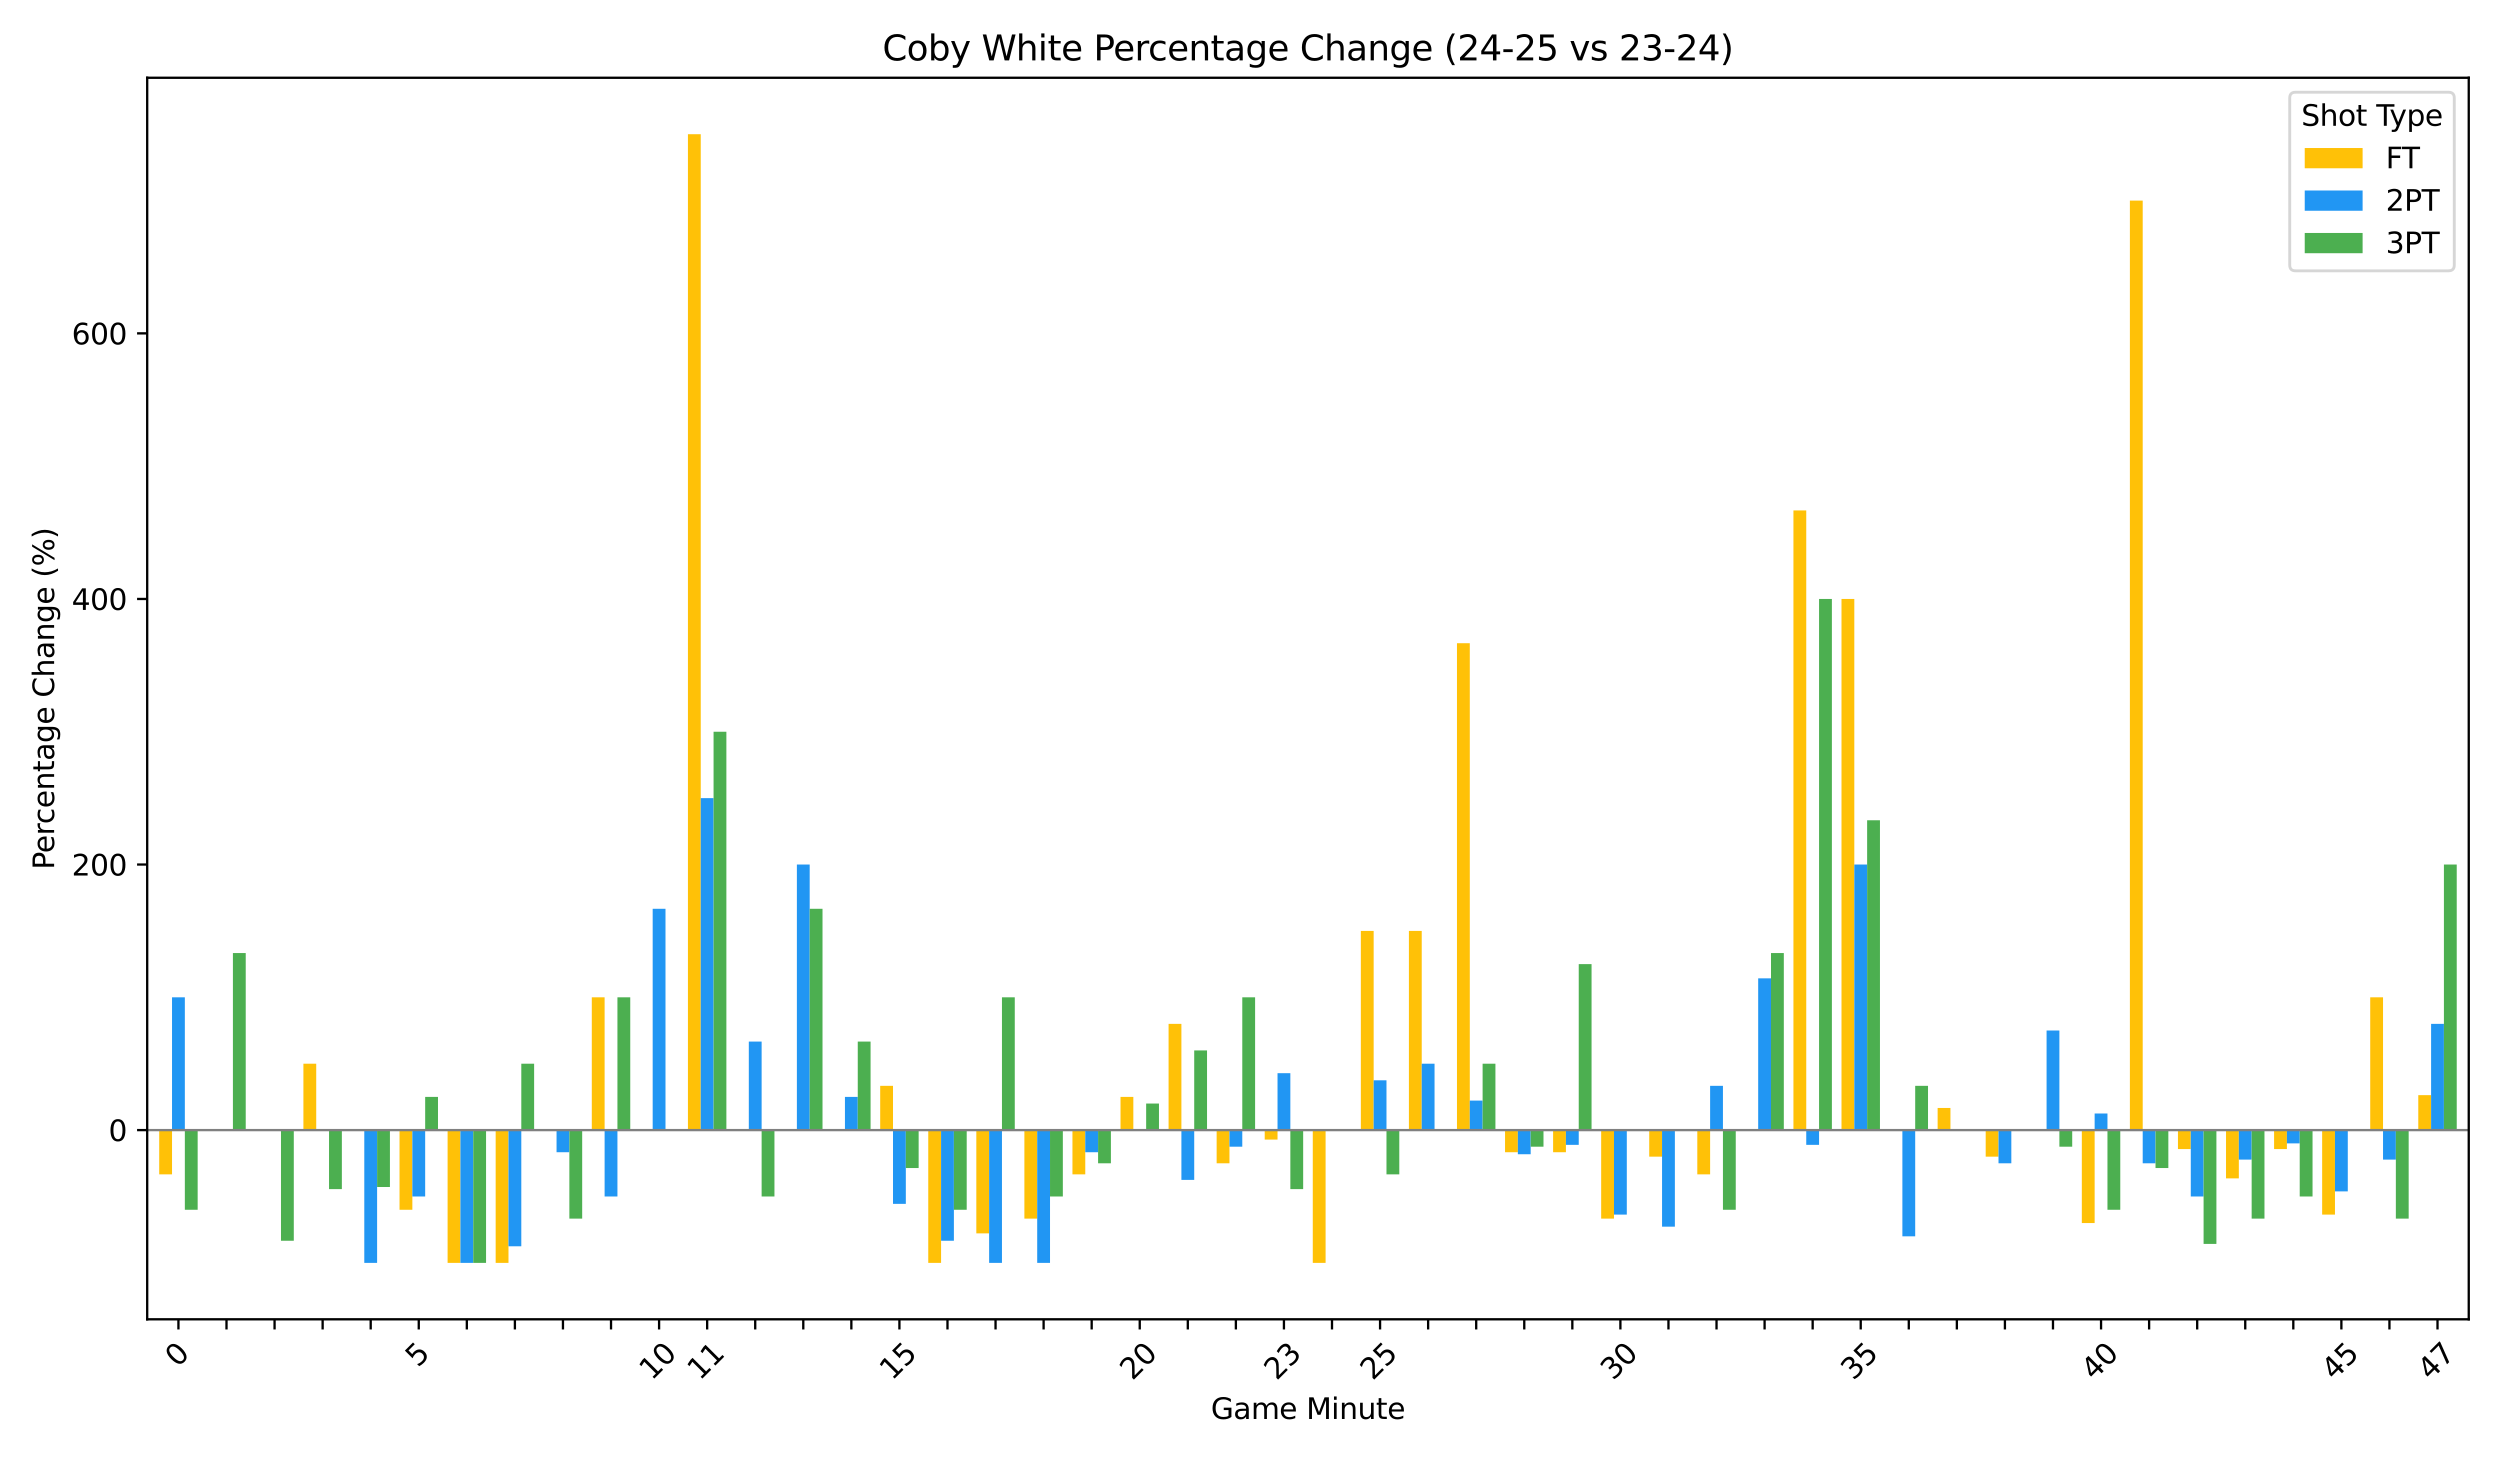 <?xml version="1.0" encoding="utf-8" standalone="no"?>
<!DOCTYPE svg PUBLIC "-//W3C//DTD SVG 1.1//EN"
  "http://www.w3.org/Graphics/SVG/1.1/DTD/svg11.dtd">
<svg xmlns:xlink="http://www.w3.org/1999/xlink" width="864pt" height="504pt" viewBox="0 0 864 504" xmlns="http://www.w3.org/2000/svg" version="1.1">
 <defs>
  <style type="text/css">*{stroke-linejoin: round; stroke-linecap: butt}</style>
 </defs>
 <g id="figure_1">
  <g id="patch_1">
   <path d="M 0 504 
L 864 504 
L 864 0 
L 0 0 
z
" style="fill: #ffffff"/>
  </g>
  <g id="axes_1">
   <g id="patch_2">
    <path d="M 50.87 455.956 
L 853.2 455.956 
L 853.2 26.88 
L 50.87 26.88 
z
" style="fill: #ffffff"/>
   </g>
   <g id="patch_3">
    <path d="M 55.023 390.562 
L 59.453 390.562 
L 59.453 405.858 
L 55.023 405.858 
z
" clip-path="url(#pb788563619)" style="fill: #ffc107"/>
   </g>
   <g id="patch_4">
    <path d="M 71.634 390.562 
L 76.064 390.562 
L 76.064 390.562 
L 71.634 390.562 
z
" clip-path="url(#pb788563619)" style="fill: #ffc107"/>
   </g>
   <g id="patch_5">
    <path d="M 88.246 390.562 
L 92.675 390.562 
L 92.675 390.562 
L 88.246 390.562 
z
" clip-path="url(#pb788563619)" style="fill: #ffc107"/>
   </g>
   <g id="patch_6">
    <path d="M 104.857 390.562 
L 109.287 390.562 
L 109.287 367.616 
L 104.857 367.616 
z
" clip-path="url(#pb788563619)" style="fill: #ffc107"/>
   </g>
   <g id="patch_7">
    <path d="M 121.468 390.562 
L 125.898 390.562 
L 125.898 390.562 
L 121.468 390.562 
z
" clip-path="url(#pb788563619)" style="fill: #ffc107"/>
   </g>
   <g id="patch_8">
    <path d="M 138.08 390.562 
L 142.509 390.562 
L 142.509 418.096 
L 138.08 418.096 
z
" clip-path="url(#pb788563619)" style="fill: #ffc107"/>
   </g>
   <g id="patch_9">
    <path d="M 154.691 390.562 
L 159.121 390.562 
L 159.121 436.452 
L 154.691 436.452 
z
" clip-path="url(#pb788563619)" style="fill: #ffc107"/>
   </g>
   <g id="patch_10">
    <path d="M 171.303 390.562 
L 175.732 390.562 
L 175.732 436.452 
L 171.303 436.452 
z
" clip-path="url(#pb788563619)" style="fill: #ffc107"/>
   </g>
   <g id="patch_11">
    <path d="M 187.914 390.562 
L 192.344 390.562 
L 192.344 390.562 
L 187.914 390.562 
z
" clip-path="url(#pb788563619)" style="fill: #ffc107"/>
   </g>
   <g id="patch_12">
    <path d="M 204.525 390.562 
L 208.955 390.562 
L 208.955 344.671 
L 204.525 344.671 
z
" clip-path="url(#pb788563619)" style="fill: #ffc107"/>
   </g>
   <g id="patch_13">
    <path d="M 221.137 390.562 
L 225.566 390.562 
L 225.566 390.562 
L 221.137 390.562 
z
" clip-path="url(#pb788563619)" style="fill: #ffc107"/>
   </g>
   <g id="patch_14">
    <path d="M 237.748 390.562 
L 242.178 390.562 
L 242.178 46.383 
L 237.748 46.383 
z
" clip-path="url(#pb788563619)" style="fill: #ffc107"/>
   </g>
   <g id="patch_15">
    <path d="M 254.359 390.562 
L 258.789 390.562 
L 258.789 390.562 
L 254.359 390.562 
z
" clip-path="url(#pb788563619)" style="fill: #ffc107"/>
   </g>
   <g id="patch_16">
    <path d="M 270.971 390.562 
L 275.401 390.562 
L 275.401 390.562 
L 270.971 390.562 
z
" clip-path="url(#pb788563619)" style="fill: #ffc107"/>
   </g>
   <g id="patch_17">
    <path d="M 287.582 390.562 
L 292.012 390.562 
L 292.012 390.562 
L 287.582 390.562 
z
" clip-path="url(#pb788563619)" style="fill: #ffc107"/>
   </g>
   <g id="patch_18">
    <path d="M 304.194 390.562 
L 308.623 390.562 
L 308.623 375.265 
L 304.194 375.265 
z
" clip-path="url(#pb788563619)" style="fill: #ffc107"/>
   </g>
   <g id="patch_19">
    <path d="M 320.805 390.562 
L 325.235 390.562 
L 325.235 436.452 
L 320.805 436.452 
z
" clip-path="url(#pb788563619)" style="fill: #ffc107"/>
   </g>
   <g id="patch_20">
    <path d="M 337.416 390.562 
L 341.846 390.562 
L 341.846 426.254 
L 337.416 426.254 
z
" clip-path="url(#pb788563619)" style="fill: #ffc107"/>
   </g>
   <g id="patch_21">
    <path d="M 354.028 390.562 
L 358.458 390.562 
L 358.458 421.155 
L 354.028 421.155 
z
" clip-path="url(#pb788563619)" style="fill: #ffc107"/>
   </g>
   <g id="patch_22">
    <path d="M 370.639 390.562 
L 375.069 390.562 
L 375.069 405.858 
L 370.639 405.858 
z
" clip-path="url(#pb788563619)" style="fill: #ffc107"/>
   </g>
   <g id="patch_23">
    <path d="M 387.251 390.562 
L 391.68 390.562 
L 391.68 379.089 
L 387.251 379.089 
z
" clip-path="url(#pb788563619)" style="fill: #ffc107"/>
   </g>
   <g id="patch_24">
    <path d="M 403.862 390.562 
L 408.292 390.562 
L 408.292 353.849 
L 403.862 353.849 
z
" clip-path="url(#pb788563619)" style="fill: #ffc107"/>
   </g>
   <g id="patch_25">
    <path d="M 420.473 390.562 
L 424.903 390.562 
L 424.903 402.034 
L 420.473 402.034 
z
" clip-path="url(#pb788563619)" style="fill: #ffc107"/>
   </g>
   <g id="patch_26">
    <path d="M 437.085 390.562 
L 441.514 390.562 
L 441.514 393.84 
L 437.085 393.84 
z
" clip-path="url(#pb788563619)" style="fill: #ffc107"/>
   </g>
   <g id="patch_27">
    <path d="M 453.696 390.562 
L 458.126 390.562 
L 458.126 436.452 
L 453.696 436.452 
z
" clip-path="url(#pb788563619)" style="fill: #ffc107"/>
   </g>
   <g id="patch_28">
    <path d="M 470.308 390.562 
L 474.737 390.562 
L 474.737 321.726 
L 470.308 321.726 
z
" clip-path="url(#pb788563619)" style="fill: #ffc107"/>
   </g>
   <g id="patch_29">
    <path d="M 486.919 390.562 
L 491.349 390.562 
L 491.349 321.726 
L 486.919 321.726 
z
" clip-path="url(#pb788563619)" style="fill: #ffc107"/>
   </g>
   <g id="patch_30">
    <path d="M 503.53 390.562 
L 507.96 390.562 
L 507.96 222.297 
L 503.53 222.297 
z
" clip-path="url(#pb788563619)" style="fill: #ffc107"/>
   </g>
   <g id="patch_31">
    <path d="M 520.142 390.562 
L 524.571 390.562 
L 524.571 398.21 
L 520.142 398.21 
z
" clip-path="url(#pb788563619)" style="fill: #ffc107"/>
   </g>
   <g id="patch_32">
    <path d="M 536.753 390.562 
L 541.183 390.562 
L 541.183 398.21 
L 536.753 398.21 
z
" clip-path="url(#pb788563619)" style="fill: #ffc107"/>
   </g>
   <g id="patch_33">
    <path d="M 553.364 390.562 
L 557.794 390.562 
L 557.794 421.155 
L 553.364 421.155 
z
" clip-path="url(#pb788563619)" style="fill: #ffc107"/>
   </g>
   <g id="patch_34">
    <path d="M 569.976 390.562 
L 574.406 390.562 
L 574.406 399.74 
L 569.976 399.74 
z
" clip-path="url(#pb788563619)" style="fill: #ffc107"/>
   </g>
   <g id="patch_35">
    <path d="M 586.587 390.562 
L 591.017 390.562 
L 591.017 405.858 
L 586.587 405.858 
z
" clip-path="url(#pb788563619)" style="fill: #ffc107"/>
   </g>
   <g id="patch_36">
    <path d="M 603.199 390.562 
L 607.628 390.562 
L 607.628 390.562 
L 603.199 390.562 
z
" clip-path="url(#pb788563619)" style="fill: #ffc107"/>
   </g>
   <g id="patch_37">
    <path d="M 619.81 390.562 
L 624.24 390.562 
L 624.24 176.406 
L 619.81 176.406 
z
" clip-path="url(#pb788563619)" style="fill: #ffc107"/>
   </g>
   <g id="patch_38">
    <path d="M 636.421 390.562 
L 640.851 390.562 
L 640.851 207 
L 636.421 207 
z
" clip-path="url(#pb788563619)" style="fill: #ffc107"/>
   </g>
   <g id="patch_39">
    <path d="M 653.033 390.562 
L 657.462 390.562 
L 657.462 390.562 
L 653.033 390.562 
z
" clip-path="url(#pb788563619)" style="fill: #ffc107"/>
   </g>
   <g id="patch_40">
    <path d="M 669.644 390.562 
L 674.074 390.562 
L 674.074 382.913 
L 669.644 382.913 
z
" clip-path="url(#pb788563619)" style="fill: #ffc107"/>
   </g>
   <g id="patch_41">
    <path d="M 686.256 390.562 
L 690.685 390.562 
L 690.685 399.74 
L 686.256 399.74 
z
" clip-path="url(#pb788563619)" style="fill: #ffc107"/>
   </g>
   <g id="patch_42">
    <path d="M 702.867 390.562 
L 707.297 390.562 
L 707.297 390.562 
L 702.867 390.562 
z
" clip-path="url(#pb788563619)" style="fill: #ffc107"/>
   </g>
   <g id="patch_43">
    <path d="M 719.478 390.562 
L 723.908 390.562 
L 723.908 422.685 
L 719.478 422.685 
z
" clip-path="url(#pb788563619)" style="fill: #ffc107"/>
   </g>
   <g id="patch_44">
    <path d="M 736.09 390.562 
L 740.519 390.562 
L 740.519 69.329 
L 736.09 69.329 
z
" clip-path="url(#pb788563619)" style="fill: #ffc107"/>
   </g>
   <g id="patch_45">
    <path d="M 752.701 390.562 
L 757.131 390.562 
L 757.131 397.117 
L 752.701 397.117 
z
" clip-path="url(#pb788563619)" style="fill: #ffc107"/>
   </g>
   <g id="patch_46">
    <path d="M 769.312 390.562 
L 773.742 390.562 
L 773.742 407.249 
L 769.312 407.249 
z
" clip-path="url(#pb788563619)" style="fill: #ffc107"/>
   </g>
   <g id="patch_47">
    <path d="M 785.924 390.562 
L 790.354 390.562 
L 790.354 397.117 
L 785.924 397.117 
z
" clip-path="url(#pb788563619)" style="fill: #ffc107"/>
   </g>
   <g id="patch_48">
    <path d="M 802.535 390.562 
L 806.965 390.562 
L 806.965 419.765 
L 802.535 419.765 
z
" clip-path="url(#pb788563619)" style="fill: #ffc107"/>
   </g>
   <g id="patch_49">
    <path d="M 819.147 390.562 
L 823.576 390.562 
L 823.576 344.671 
L 819.147 344.671 
z
" clip-path="url(#pb788563619)" style="fill: #ffc107"/>
   </g>
   <g id="patch_50">
    <path d="M 835.758 390.562 
L 840.188 390.562 
L 840.188 378.485 
L 835.758 378.485 
z
" clip-path="url(#pb788563619)" style="fill: #ffc107"/>
   </g>
   <g id="patch_51">
    <path d="M 59.453 390.562 
L 63.882 390.562 
L 63.882 344.671 
L 59.453 344.671 
z
" clip-path="url(#pb788563619)" style="fill: #2196f3"/>
   </g>
   <g id="patch_52">
    <path d="M 76.064 390.562 
L 80.494 390.562 
L 80.494 390.562 
L 76.064 390.562 
z
" clip-path="url(#pb788563619)" style="fill: #2196f3"/>
   </g>
   <g id="patch_53">
    <path d="M 92.675 390.562 
L 97.105 390.562 
L 97.105 390.562 
L 92.675 390.562 
z
" clip-path="url(#pb788563619)" style="fill: #2196f3"/>
   </g>
   <g id="patch_54">
    <path d="M 109.287 390.562 
L 113.716 390.562 
L 113.716 390.562 
L 109.287 390.562 
z
" clip-path="url(#pb788563619)" style="fill: #2196f3"/>
   </g>
   <g id="patch_55">
    <path d="M 125.898 390.562 
L 130.328 390.562 
L 130.328 436.452 
L 125.898 436.452 
z
" clip-path="url(#pb788563619)" style="fill: #2196f3"/>
   </g>
   <g id="patch_56">
    <path d="M 142.509 390.562 
L 146.939 390.562 
L 146.939 413.507 
L 142.509 413.507 
z
" clip-path="url(#pb788563619)" style="fill: #2196f3"/>
   </g>
   <g id="patch_57">
    <path d="M 159.121 390.562 
L 163.551 390.562 
L 163.551 436.452 
L 159.121 436.452 
z
" clip-path="url(#pb788563619)" style="fill: #2196f3"/>
   </g>
   <g id="patch_58">
    <path d="M 175.732 390.562 
L 180.162 390.562 
L 180.162 430.716 
L 175.732 430.716 
z
" clip-path="url(#pb788563619)" style="fill: #2196f3"/>
   </g>
   <g id="patch_59">
    <path d="M 192.344 390.562 
L 196.773 390.562 
L 196.773 398.21 
L 192.344 398.21 
z
" clip-path="url(#pb788563619)" style="fill: #2196f3"/>
   </g>
   <g id="patch_60">
    <path d="M 208.955 390.562 
L 213.385 390.562 
L 213.385 413.507 
L 208.955 413.507 
z
" clip-path="url(#pb788563619)" style="fill: #2196f3"/>
   </g>
   <g id="patch_61">
    <path d="M 225.566 390.562 
L 229.996 390.562 
L 229.996 314.078 
L 225.566 314.078 
z
" clip-path="url(#pb788563619)" style="fill: #2196f3"/>
   </g>
   <g id="patch_62">
    <path d="M 242.178 390.562 
L 246.608 390.562 
L 246.608 275.836 
L 242.178 275.836 
z
" clip-path="url(#pb788563619)" style="fill: #2196f3"/>
   </g>
   <g id="patch_63">
    <path d="M 258.789 390.562 
L 263.219 390.562 
L 263.219 359.968 
L 258.789 359.968 
z
" clip-path="url(#pb788563619)" style="fill: #2196f3"/>
   </g>
   <g id="patch_64">
    <path d="M 275.401 390.562 
L 279.83 390.562 
L 279.83 298.781 
L 275.401 298.781 
z
" clip-path="url(#pb788563619)" style="fill: #2196f3"/>
   </g>
   <g id="patch_65">
    <path d="M 292.012 390.562 
L 296.442 390.562 
L 296.442 379.089 
L 292.012 379.089 
z
" clip-path="url(#pb788563619)" style="fill: #2196f3"/>
   </g>
   <g id="patch_66">
    <path d="M 308.623 390.562 
L 313.053 390.562 
L 313.053 416.056 
L 308.623 416.056 
z
" clip-path="url(#pb788563619)" style="fill: #2196f3"/>
   </g>
   <g id="patch_67">
    <path d="M 325.235 390.562 
L 329.664 390.562 
L 329.664 428.804 
L 325.235 428.804 
z
" clip-path="url(#pb788563619)" style="fill: #2196f3"/>
   </g>
   <g id="patch_68">
    <path d="M 341.846 390.562 
L 346.276 390.562 
L 346.276 436.452 
L 341.846 436.452 
z
" clip-path="url(#pb788563619)" style="fill: #2196f3"/>
   </g>
   <g id="patch_69">
    <path d="M 358.458 390.562 
L 362.887 390.562 
L 362.887 436.452 
L 358.458 436.452 
z
" clip-path="url(#pb788563619)" style="fill: #2196f3"/>
   </g>
   <g id="patch_70">
    <path d="M 375.069 390.562 
L 379.499 390.562 
L 379.499 398.21 
L 375.069 398.21 
z
" clip-path="url(#pb788563619)" style="fill: #2196f3"/>
   </g>
   <g id="patch_71">
    <path d="M 391.68 390.562 
L 396.11 390.562 
L 396.11 390.562 
L 391.68 390.562 
z
" clip-path="url(#pb788563619)" style="fill: #2196f3"/>
   </g>
   <g id="patch_72">
    <path d="M 408.292 390.562 
L 412.721 390.562 
L 412.721 407.771 
L 408.292 407.771 
z
" clip-path="url(#pb788563619)" style="fill: #2196f3"/>
   </g>
   <g id="patch_73">
    <path d="M 424.903 390.562 
L 429.333 390.562 
L 429.333 396.298 
L 424.903 396.298 
z
" clip-path="url(#pb788563619)" style="fill: #2196f3"/>
   </g>
   <g id="patch_74">
    <path d="M 441.514 390.562 
L 445.944 390.562 
L 445.944 370.894 
L 441.514 370.894 
z
" clip-path="url(#pb788563619)" style="fill: #2196f3"/>
   </g>
   <g id="patch_75">
    <path d="M 458.126 390.562 
L 462.556 390.562 
L 462.556 390.562 
L 458.126 390.562 
z
" clip-path="url(#pb788563619)" style="fill: #2196f3"/>
   </g>
   <g id="patch_76">
    <path d="M 474.737 390.562 
L 479.167 390.562 
L 479.167 373.353 
L 474.737 373.353 
z
" clip-path="url(#pb788563619)" style="fill: #2196f3"/>
   </g>
   <g id="patch_77">
    <path d="M 491.349 390.562 
L 495.778 390.562 
L 495.778 367.616 
L 491.349 367.616 
z
" clip-path="url(#pb788563619)" style="fill: #2196f3"/>
   </g>
   <g id="patch_78">
    <path d="M 507.96 390.562 
L 512.39 390.562 
L 512.39 380.364 
L 507.96 380.364 
z
" clip-path="url(#pb788563619)" style="fill: #2196f3"/>
   </g>
   <g id="patch_79">
    <path d="M 524.571 390.562 
L 529.001 390.562 
L 529.001 398.905 
L 524.571 398.905 
z
" clip-path="url(#pb788563619)" style="fill: #2196f3"/>
   </g>
   <g id="patch_80">
    <path d="M 541.183 390.562 
L 545.612 390.562 
L 545.612 395.661 
L 541.183 395.661 
z
" clip-path="url(#pb788563619)" style="fill: #2196f3"/>
   </g>
   <g id="patch_81">
    <path d="M 557.794 390.562 
L 562.224 390.562 
L 562.224 419.765 
L 557.794 419.765 
z
" clip-path="url(#pb788563619)" style="fill: #2196f3"/>
   </g>
   <g id="patch_82">
    <path d="M 574.406 390.562 
L 578.835 390.562 
L 578.835 423.937 
L 574.406 423.937 
z
" clip-path="url(#pb788563619)" style="fill: #2196f3"/>
   </g>
   <g id="patch_83">
    <path d="M 591.017 390.562 
L 595.447 390.562 
L 595.447 375.265 
L 591.017 375.265 
z
" clip-path="url(#pb788563619)" style="fill: #2196f3"/>
   </g>
   <g id="patch_84">
    <path d="M 607.628 390.562 
L 612.058 390.562 
L 612.058 338.115 
L 607.628 338.115 
z
" clip-path="url(#pb788563619)" style="fill: #2196f3"/>
   </g>
   <g id="patch_85">
    <path d="M 624.24 390.562 
L 628.669 390.562 
L 628.669 395.661 
L 624.24 395.661 
z
" clip-path="url(#pb788563619)" style="fill: #2196f3"/>
   </g>
   <g id="patch_86">
    <path d="M 640.851 390.562 
L 645.281 390.562 
L 645.281 298.781 
L 640.851 298.781 
z
" clip-path="url(#pb788563619)" style="fill: #2196f3"/>
   </g>
   <g id="patch_87">
    <path d="M 657.462 390.562 
L 661.892 390.562 
L 661.892 427.274 
L 657.462 427.274 
z
" clip-path="url(#pb788563619)" style="fill: #2196f3"/>
   </g>
   <g id="patch_88">
    <path d="M 674.074 390.562 
L 678.504 390.562 
L 678.504 390.562 
L 674.074 390.562 
z
" clip-path="url(#pb788563619)" style="fill: #2196f3"/>
   </g>
   <g id="patch_89">
    <path d="M 690.685 390.562 
L 695.115 390.562 
L 695.115 402.034 
L 690.685 402.034 
z
" clip-path="url(#pb788563619)" style="fill: #2196f3"/>
   </g>
   <g id="patch_90">
    <path d="M 707.297 390.562 
L 711.726 390.562 
L 711.726 356.144 
L 707.297 356.144 
z
" clip-path="url(#pb788563619)" style="fill: #2196f3"/>
   </g>
   <g id="patch_91">
    <path d="M 723.908 390.562 
L 728.338 390.562 
L 728.338 384.825 
L 723.908 384.825 
z
" clip-path="url(#pb788563619)" style="fill: #2196f3"/>
   </g>
   <g id="patch_92">
    <path d="M 740.519 390.562 
L 744.949 390.562 
L 744.949 402.034 
L 740.519 402.034 
z
" clip-path="url(#pb788563619)" style="fill: #2196f3"/>
   </g>
   <g id="patch_93">
    <path d="M 757.131 390.562 
L 761.561 390.562 
L 761.561 413.507 
L 757.131 413.507 
z
" clip-path="url(#pb788563619)" style="fill: #2196f3"/>
   </g>
   <g id="patch_94">
    <path d="M 773.742 390.562 
L 778.172 390.562 
L 778.172 400.76 
L 773.742 400.76 
z
" clip-path="url(#pb788563619)" style="fill: #2196f3"/>
   </g>
   <g id="patch_95">
    <path d="M 790.354 390.562 
L 794.783 390.562 
L 794.783 395.151 
L 790.354 395.151 
z
" clip-path="url(#pb788563619)" style="fill: #2196f3"/>
   </g>
   <g id="patch_96">
    <path d="M 806.965 390.562 
L 811.395 390.562 
L 811.395 411.742 
L 806.965 411.742 
z
" clip-path="url(#pb788563619)" style="fill: #2196f3"/>
   </g>
   <g id="patch_97">
    <path d="M 823.576 390.562 
L 828.006 390.562 
L 828.006 400.76 
L 823.576 400.76 
z
" clip-path="url(#pb788563619)" style="fill: #2196f3"/>
   </g>
   <g id="patch_98">
    <path d="M 840.188 390.562 
L 844.617 390.562 
L 844.617 353.849 
L 840.188 353.849 
z
" clip-path="url(#pb788563619)" style="fill: #2196f3"/>
   </g>
   <g id="patch_99">
    <path d="M 63.882 390.562 
L 68.312 390.562 
L 68.312 418.096 
L 63.882 418.096 
z
" clip-path="url(#pb788563619)" style="fill: #4caf50"/>
   </g>
   <g id="patch_100">
    <path d="M 80.494 390.562 
L 84.923 390.562 
L 84.923 329.374 
L 80.494 329.374 
z
" clip-path="url(#pb788563619)" style="fill: #4caf50"/>
   </g>
   <g id="patch_101">
    <path d="M 97.105 390.562 
L 101.535 390.562 
L 101.535 428.804 
L 97.105 428.804 
z
" clip-path="url(#pb788563619)" style="fill: #4caf50"/>
   </g>
   <g id="patch_102">
    <path d="M 113.716 390.562 
L 118.146 390.562 
L 118.146 410.957 
L 113.716 410.957 
z
" clip-path="url(#pb788563619)" style="fill: #4caf50"/>
   </g>
   <g id="patch_103">
    <path d="M 130.328 390.562 
L 134.758 390.562 
L 134.758 410.229 
L 130.328 410.229 
z
" clip-path="url(#pb788563619)" style="fill: #4caf50"/>
   </g>
   <g id="patch_104">
    <path d="M 146.939 390.562 
L 151.369 390.562 
L 151.369 379.089 
L 146.939 379.089 
z
" clip-path="url(#pb788563619)" style="fill: #4caf50"/>
   </g>
   <g id="patch_105">
    <path d="M 163.551 390.562 
L 167.98 390.562 
L 167.98 436.452 
L 163.551 436.452 
z
" clip-path="url(#pb788563619)" style="fill: #4caf50"/>
   </g>
   <g id="patch_106">
    <path d="M 180.162 390.562 
L 184.592 390.562 
L 184.592 367.616 
L 180.162 367.616 
z
" clip-path="url(#pb788563619)" style="fill: #4caf50"/>
   </g>
   <g id="patch_107">
    <path d="M 196.773 390.562 
L 201.203 390.562 
L 201.203 421.155 
L 196.773 421.155 
z
" clip-path="url(#pb788563619)" style="fill: #4caf50"/>
   </g>
   <g id="patch_108">
    <path d="M 213.385 390.562 
L 217.814 390.562 
L 217.814 344.671 
L 213.385 344.671 
z
" clip-path="url(#pb788563619)" style="fill: #4caf50"/>
   </g>
   <g id="patch_109">
    <path d="M 229.996 390.562 
L 234.426 390.562 
L 234.426 390.562 
L 229.996 390.562 
z
" clip-path="url(#pb788563619)" style="fill: #4caf50"/>
   </g>
   <g id="patch_110">
    <path d="M 246.608 390.562 
L 251.037 390.562 
L 251.037 252.89 
L 246.608 252.89 
z
" clip-path="url(#pb788563619)" style="fill: #4caf50"/>
   </g>
   <g id="patch_111">
    <path d="M 263.219 390.562 
L 267.649 390.562 
L 267.649 413.507 
L 263.219 413.507 
z
" clip-path="url(#pb788563619)" style="fill: #4caf50"/>
   </g>
   <g id="patch_112">
    <path d="M 279.83 390.562 
L 284.26 390.562 
L 284.26 314.078 
L 279.83 314.078 
z
" clip-path="url(#pb788563619)" style="fill: #4caf50"/>
   </g>
   <g id="patch_113">
    <path d="M 296.442 390.562 
L 300.871 390.562 
L 300.871 359.968 
L 296.442 359.968 
z
" clip-path="url(#pb788563619)" style="fill: #4caf50"/>
   </g>
   <g id="patch_114">
    <path d="M 313.053 390.562 
L 317.483 390.562 
L 317.483 403.673 
L 313.053 403.673 
z
" clip-path="url(#pb788563619)" style="fill: #4caf50"/>
   </g>
   <g id="patch_115">
    <path d="M 329.664 390.562 
L 334.094 390.562 
L 334.094 418.096 
L 329.664 418.096 
z
" clip-path="url(#pb788563619)" style="fill: #4caf50"/>
   </g>
   <g id="patch_116">
    <path d="M 346.276 390.562 
L 350.706 390.562 
L 350.706 344.671 
L 346.276 344.671 
z
" clip-path="url(#pb788563619)" style="fill: #4caf50"/>
   </g>
   <g id="patch_117">
    <path d="M 362.887 390.562 
L 367.317 390.562 
L 367.317 413.507 
L 362.887 413.507 
z
" clip-path="url(#pb788563619)" style="fill: #4caf50"/>
   </g>
   <g id="patch_118">
    <path d="M 379.499 390.562 
L 383.928 390.562 
L 383.928 402.034 
L 379.499 402.034 
z
" clip-path="url(#pb788563619)" style="fill: #4caf50"/>
   </g>
   <g id="patch_119">
    <path d="M 396.11 390.562 
L 400.54 390.562 
L 400.54 381.384 
L 396.11 381.384 
z
" clip-path="url(#pb788563619)" style="fill: #4caf50"/>
   </g>
   <g id="patch_120">
    <path d="M 412.721 390.562 
L 417.151 390.562 
L 417.151 363.027 
L 412.721 363.027 
z
" clip-path="url(#pb788563619)" style="fill: #4caf50"/>
   </g>
   <g id="patch_121">
    <path d="M 429.333 390.562 
L 433.762 390.562 
L 433.762 344.671 
L 429.333 344.671 
z
" clip-path="url(#pb788563619)" style="fill: #4caf50"/>
   </g>
   <g id="patch_122">
    <path d="M 445.944 390.562 
L 450.374 390.562 
L 450.374 410.957 
L 445.944 410.957 
z
" clip-path="url(#pb788563619)" style="fill: #4caf50"/>
   </g>
   <g id="patch_123">
    <path d="M 462.556 390.562 
L 466.985 390.562 
L 466.985 390.562 
L 462.556 390.562 
z
" clip-path="url(#pb788563619)" style="fill: #4caf50"/>
   </g>
   <g id="patch_124">
    <path d="M 479.167 390.562 
L 483.597 390.562 
L 483.597 405.858 
L 479.167 405.858 
z
" clip-path="url(#pb788563619)" style="fill: #4caf50"/>
   </g>
   <g id="patch_125">
    <path d="M 495.778 390.562 
L 500.208 390.562 
L 500.208 390.562 
L 495.778 390.562 
z
" clip-path="url(#pb788563619)" style="fill: #4caf50"/>
   </g>
   <g id="patch_126">
    <path d="M 512.39 390.562 
L 516.819 390.562 
L 516.819 367.616 
L 512.39 367.616 
z
" clip-path="url(#pb788563619)" style="fill: #4caf50"/>
   </g>
   <g id="patch_127">
    <path d="M 529.001 390.562 
L 533.431 390.562 
L 533.431 396.298 
L 529.001 396.298 
z
" clip-path="url(#pb788563619)" style="fill: #4caf50"/>
   </g>
   <g id="patch_128">
    <path d="M 545.612 390.562 
L 550.042 390.562 
L 550.042 333.199 
L 545.612 333.199 
z
" clip-path="url(#pb788563619)" style="fill: #4caf50"/>
   </g>
   <g id="patch_129">
    <path d="M 562.224 390.562 
L 566.654 390.562 
L 566.654 390.562 
L 562.224 390.562 
z
" clip-path="url(#pb788563619)" style="fill: #4caf50"/>
   </g>
   <g id="patch_130">
    <path d="M 578.835 390.562 
L 583.265 390.562 
L 583.265 390.562 
L 578.835 390.562 
z
" clip-path="url(#pb788563619)" style="fill: #4caf50"/>
   </g>
   <g id="patch_131">
    <path d="M 595.447 390.562 
L 599.876 390.562 
L 599.876 418.096 
L 595.447 418.096 
z
" clip-path="url(#pb788563619)" style="fill: #4caf50"/>
   </g>
   <g id="patch_132">
    <path d="M 612.058 390.562 
L 616.488 390.562 
L 616.488 329.374 
L 612.058 329.374 
z
" clip-path="url(#pb788563619)" style="fill: #4caf50"/>
   </g>
   <g id="patch_133">
    <path d="M 628.669 390.562 
L 633.099 390.562 
L 633.099 207 
L 628.669 207 
z
" clip-path="url(#pb788563619)" style="fill: #4caf50"/>
   </g>
   <g id="patch_134">
    <path d="M 645.281 390.562 
L 649.711 390.562 
L 649.711 283.484 
L 645.281 283.484 
z
" clip-path="url(#pb788563619)" style="fill: #4caf50"/>
   </g>
   <g id="patch_135">
    <path d="M 661.892 390.562 
L 666.322 390.562 
L 666.322 375.265 
L 661.892 375.265 
z
" clip-path="url(#pb788563619)" style="fill: #4caf50"/>
   </g>
   <g id="patch_136">
    <path d="M 678.504 390.562 
L 682.933 390.562 
L 682.933 390.562 
L 678.504 390.562 
z
" clip-path="url(#pb788563619)" style="fill: #4caf50"/>
   </g>
   <g id="patch_137">
    <path d="M 695.115 390.562 
L 699.545 390.562 
L 699.545 390.562 
L 695.115 390.562 
z
" clip-path="url(#pb788563619)" style="fill: #4caf50"/>
   </g>
   <g id="patch_138">
    <path d="M 711.726 390.562 
L 716.156 390.562 
L 716.156 396.298 
L 711.726 396.298 
z
" clip-path="url(#pb788563619)" style="fill: #4caf50"/>
   </g>
   <g id="patch_139">
    <path d="M 728.338 390.562 
L 732.767 390.562 
L 732.767 418.096 
L 728.338 418.096 
z
" clip-path="url(#pb788563619)" style="fill: #4caf50"/>
   </g>
   <g id="patch_140">
    <path d="M 744.949 390.562 
L 749.379 390.562 
L 749.379 403.673 
L 744.949 403.673 
z
" clip-path="url(#pb788563619)" style="fill: #4caf50"/>
   </g>
   <g id="patch_141">
    <path d="M 761.561 390.562 
L 765.99 390.562 
L 765.99 429.896 
L 761.561 429.896 
z
" clip-path="url(#pb788563619)" style="fill: #4caf50"/>
   </g>
   <g id="patch_142">
    <path d="M 778.172 390.562 
L 782.602 390.562 
L 782.602 421.155 
L 778.172 421.155 
z
" clip-path="url(#pb788563619)" style="fill: #4caf50"/>
   </g>
   <g id="patch_143">
    <path d="M 794.783 390.562 
L 799.213 390.562 
L 799.213 413.507 
L 794.783 413.507 
z
" clip-path="url(#pb788563619)" style="fill: #4caf50"/>
   </g>
   <g id="patch_144">
    <path d="M 811.395 390.562 
L 815.824 390.562 
L 815.824 390.562 
L 811.395 390.562 
z
" clip-path="url(#pb788563619)" style="fill: #4caf50"/>
   </g>
   <g id="patch_145">
    <path d="M 828.006 390.562 
L 832.436 390.562 
L 832.436 421.155 
L 828.006 421.155 
z
" clip-path="url(#pb788563619)" style="fill: #4caf50"/>
   </g>
   <g id="patch_146">
    <path d="M 844.617 390.562 
L 849.047 390.562 
L 849.047 298.781 
L 844.617 298.781 
z
" clip-path="url(#pb788563619)" style="fill: #4caf50"/>
   </g>
   <g id="matplotlib.axis_1">
    <g id="xtick_1">
     <g id="line2d_1">
      <defs>
       <path id="m2875cbd84f" d="M 0 0 
L 0 3.5 
" style="stroke: #000000; stroke-width: 0.8"/>
      </defs>
      <g>
       <use xlink:href="#m2875cbd84f" x="61.667" y="455.956" style="stroke: #000000; stroke-width: 0.8"/>
      </g>
     </g>
     <g id="text_1">
      <!-- 0 -->
      <g transform="translate(61.369 472.827) rotate(-45) scale(0.1 -0.1)">
       <defs>
        <path id="DejaVuSans-30" d="M 2034 4250 
Q 1547 4250 1301 3770 
Q 1056 3291 1056 2328 
Q 1056 1369 1301 889 
Q 1547 409 2034 409 
Q 2525 409 2770 889 
Q 3016 1369 3016 2328 
Q 3016 3291 2770 3770 
Q 2525 4250 2034 4250 
z
M 2034 4750 
Q 2819 4750 3233 4129 
Q 3647 3509 3647 2328 
Q 3647 1150 3233 529 
Q 2819 -91 2034 -91 
Q 1250 -91 836 529 
Q 422 1150 422 2328 
Q 422 3509 836 4129 
Q 1250 4750 2034 4750 
z
" transform="scale(0.016)"/>
       </defs>
       <use xlink:href="#DejaVuSans-30"/>
      </g>
     </g>
    </g>
    <g id="xtick_2">
     <g id="line2d_2">
      <g>
       <use xlink:href="#m2875cbd84f" x="78.279" y="455.956" style="stroke: #000000; stroke-width: 0.8"/>
      </g>
     </g>
    </g>
    <g id="xtick_3">
     <g id="line2d_3">
      <g>
       <use xlink:href="#m2875cbd84f" x="94.89" y="455.956" style="stroke: #000000; stroke-width: 0.8"/>
      </g>
     </g>
    </g>
    <g id="xtick_4">
     <g id="line2d_4">
      <g>
       <use xlink:href="#m2875cbd84f" x="111.502" y="455.956" style="stroke: #000000; stroke-width: 0.8"/>
      </g>
     </g>
    </g>
    <g id="xtick_5">
     <g id="line2d_5">
      <g>
       <use xlink:href="#m2875cbd84f" x="128.113" y="455.956" style="stroke: #000000; stroke-width: 0.8"/>
      </g>
     </g>
    </g>
    <g id="xtick_6">
     <g id="line2d_6">
      <g>
       <use xlink:href="#m2875cbd84f" x="144.724" y="455.956" style="stroke: #000000; stroke-width: 0.8"/>
      </g>
     </g>
     <g id="text_2">
      <!-- 5 -->
      <g transform="translate(144.426 472.827) rotate(-45) scale(0.1 -0.1)">
       <defs>
        <path id="DejaVuSans-35" d="M 691 4666 
L 3169 4666 
L 3169 4134 
L 1269 4134 
L 1269 2991 
Q 1406 3038 1543 3061 
Q 1681 3084 1819 3084 
Q 2600 3084 3056 2656 
Q 3513 2228 3513 1497 
Q 3513 744 3044 326 
Q 2575 -91 1722 -91 
Q 1428 -91 1123 -41 
Q 819 9 494 109 
L 494 744 
Q 775 591 1075 516 
Q 1375 441 1709 441 
Q 2250 441 2565 725 
Q 2881 1009 2881 1497 
Q 2881 1984 2565 2268 
Q 2250 2553 1709 2553 
Q 1456 2553 1204 2497 
Q 953 2441 691 2322 
L 691 4666 
z
" transform="scale(0.016)"/>
       </defs>
       <use xlink:href="#DejaVuSans-35"/>
      </g>
     </g>
    </g>
    <g id="xtick_7">
     <g id="line2d_7">
      <g>
       <use xlink:href="#m2875cbd84f" x="161.336" y="455.956" style="stroke: #000000; stroke-width: 0.8"/>
      </g>
     </g>
    </g>
    <g id="xtick_8">
     <g id="line2d_8">
      <g>
       <use xlink:href="#m2875cbd84f" x="177.947" y="455.956" style="stroke: #000000; stroke-width: 0.8"/>
      </g>
     </g>
    </g>
    <g id="xtick_9">
     <g id="line2d_9">
      <g>
       <use xlink:href="#m2875cbd84f" x="194.558" y="455.956" style="stroke: #000000; stroke-width: 0.8"/>
      </g>
     </g>
    </g>
    <g id="xtick_10">
     <g id="line2d_10">
      <g>
       <use xlink:href="#m2875cbd84f" x="211.17" y="455.956" style="stroke: #000000; stroke-width: 0.8"/>
      </g>
     </g>
    </g>
    <g id="xtick_11">
     <g id="line2d_11">
      <g>
       <use xlink:href="#m2875cbd84f" x="227.781" y="455.956" style="stroke: #000000; stroke-width: 0.8"/>
      </g>
     </g>
     <g id="text_3">
      <!-- 10 -->
      <g transform="translate(225.233 477.326) rotate(-45) scale(0.1 -0.1)">
       <defs>
        <path id="DejaVuSans-31" d="M 794 531 
L 1825 531 
L 1825 4091 
L 703 3866 
L 703 4441 
L 1819 4666 
L 2450 4666 
L 2450 531 
L 3481 531 
L 3481 0 
L 794 0 
L 794 531 
z
" transform="scale(0.016)"/>
       </defs>
       <use xlink:href="#DejaVuSans-31"/>
       <use xlink:href="#DejaVuSans-30" transform="translate(63.623 0)"/>
      </g>
     </g>
    </g>
    <g id="xtick_12">
     <g id="line2d_12">
      <g>
       <use xlink:href="#m2875cbd84f" x="244.393" y="455.956" style="stroke: #000000; stroke-width: 0.8"/>
      </g>
     </g>
     <g id="text_4">
      <!-- 11 -->
      <g transform="translate(241.845 477.326) rotate(-45) scale(0.1 -0.1)">
       <use xlink:href="#DejaVuSans-31"/>
       <use xlink:href="#DejaVuSans-31" transform="translate(63.623 0)"/>
      </g>
     </g>
    </g>
    <g id="xtick_13">
     <g id="line2d_13">
      <g>
       <use xlink:href="#m2875cbd84f" x="261.004" y="455.956" style="stroke: #000000; stroke-width: 0.8"/>
      </g>
     </g>
    </g>
    <g id="xtick_14">
     <g id="line2d_14">
      <g>
       <use xlink:href="#m2875cbd84f" x="277.615" y="455.956" style="stroke: #000000; stroke-width: 0.8"/>
      </g>
     </g>
    </g>
    <g id="xtick_15">
     <g id="line2d_15">
      <g>
       <use xlink:href="#m2875cbd84f" x="294.227" y="455.956" style="stroke: #000000; stroke-width: 0.8"/>
      </g>
     </g>
    </g>
    <g id="xtick_16">
     <g id="line2d_16">
      <g>
       <use xlink:href="#m2875cbd84f" x="310.838" y="455.956" style="stroke: #000000; stroke-width: 0.8"/>
      </g>
     </g>
     <g id="text_5">
      <!-- 15 -->
      <g transform="translate(308.29 477.326) rotate(-45) scale(0.1 -0.1)">
       <use xlink:href="#DejaVuSans-31"/>
       <use xlink:href="#DejaVuSans-35" transform="translate(63.623 0)"/>
      </g>
     </g>
    </g>
    <g id="xtick_17">
     <g id="line2d_17">
      <g>
       <use xlink:href="#m2875cbd84f" x="327.45" y="455.956" style="stroke: #000000; stroke-width: 0.8"/>
      </g>
     </g>
    </g>
    <g id="xtick_18">
     <g id="line2d_18">
      <g>
       <use xlink:href="#m2875cbd84f" x="344.061" y="455.956" style="stroke: #000000; stroke-width: 0.8"/>
      </g>
     </g>
    </g>
    <g id="xtick_19">
     <g id="line2d_19">
      <g>
       <use xlink:href="#m2875cbd84f" x="360.672" y="455.956" style="stroke: #000000; stroke-width: 0.8"/>
      </g>
     </g>
    </g>
    <g id="xtick_20">
     <g id="line2d_20">
      <g>
       <use xlink:href="#m2875cbd84f" x="377.284" y="455.956" style="stroke: #000000; stroke-width: 0.8"/>
      </g>
     </g>
    </g>
    <g id="xtick_21">
     <g id="line2d_21">
      <g>
       <use xlink:href="#m2875cbd84f" x="393.895" y="455.956" style="stroke: #000000; stroke-width: 0.8"/>
      </g>
     </g>
     <g id="text_6">
      <!-- 20 -->
      <g transform="translate(391.347 477.326) rotate(-45) scale(0.1 -0.1)">
       <defs>
        <path id="DejaVuSans-32" d="M 1228 531 
L 3431 531 
L 3431 0 
L 469 0 
L 469 531 
Q 828 903 1448 1529 
Q 2069 2156 2228 2338 
Q 2531 2678 2651 2914 
Q 2772 3150 2772 3378 
Q 2772 3750 2511 3984 
Q 2250 4219 1831 4219 
Q 1534 4219 1204 4116 
Q 875 4013 500 3803 
L 500 4441 
Q 881 4594 1212 4672 
Q 1544 4750 1819 4750 
Q 2544 4750 2975 4387 
Q 3406 4025 3406 3419 
Q 3406 3131 3298 2873 
Q 3191 2616 2906 2266 
Q 2828 2175 2409 1742 
Q 1991 1309 1228 531 
z
" transform="scale(0.016)"/>
       </defs>
       <use xlink:href="#DejaVuSans-32"/>
       <use xlink:href="#DejaVuSans-30" transform="translate(63.623 0)"/>
      </g>
     </g>
    </g>
    <g id="xtick_22">
     <g id="line2d_22">
      <g>
       <use xlink:href="#m2875cbd84f" x="410.507" y="455.956" style="stroke: #000000; stroke-width: 0.8"/>
      </g>
     </g>
    </g>
    <g id="xtick_23">
     <g id="line2d_23">
      <g>
       <use xlink:href="#m2875cbd84f" x="427.118" y="455.956" style="stroke: #000000; stroke-width: 0.8"/>
      </g>
     </g>
    </g>
    <g id="xtick_24">
     <g id="line2d_24">
      <g>
       <use xlink:href="#m2875cbd84f" x="443.729" y="455.956" style="stroke: #000000; stroke-width: 0.8"/>
      </g>
     </g>
     <g id="text_7">
      <!-- 23 -->
      <g transform="translate(441.182 477.326) rotate(-45) scale(0.1 -0.1)">
       <defs>
        <path id="DejaVuSans-33" d="M 2597 2516 
Q 3050 2419 3304 2112 
Q 3559 1806 3559 1356 
Q 3559 666 3084 287 
Q 2609 -91 1734 -91 
Q 1441 -91 1130 -33 
Q 819 25 488 141 
L 488 750 
Q 750 597 1062 519 
Q 1375 441 1716 441 
Q 2309 441 2620 675 
Q 2931 909 2931 1356 
Q 2931 1769 2642 2001 
Q 2353 2234 1838 2234 
L 1294 2234 
L 1294 2753 
L 1863 2753 
Q 2328 2753 2575 2939 
Q 2822 3125 2822 3475 
Q 2822 3834 2567 4026 
Q 2313 4219 1838 4219 
Q 1578 4219 1281 4162 
Q 984 4106 628 3988 
L 628 4550 
Q 988 4650 1302 4700 
Q 1616 4750 1894 4750 
Q 2613 4750 3031 4423 
Q 3450 4097 3450 3541 
Q 3450 3153 3228 2886 
Q 3006 2619 2597 2516 
z
" transform="scale(0.016)"/>
       </defs>
       <use xlink:href="#DejaVuSans-32"/>
       <use xlink:href="#DejaVuSans-33" transform="translate(63.623 0)"/>
      </g>
     </g>
    </g>
    <g id="xtick_25">
     <g id="line2d_25">
      <g>
       <use xlink:href="#m2875cbd84f" x="460.341" y="455.956" style="stroke: #000000; stroke-width: 0.8"/>
      </g>
     </g>
    </g>
    <g id="xtick_26">
     <g id="line2d_26">
      <g>
       <use xlink:href="#m2875cbd84f" x="476.952" y="455.956" style="stroke: #000000; stroke-width: 0.8"/>
      </g>
     </g>
     <g id="text_8">
      <!-- 25 -->
      <g transform="translate(474.404 477.326) rotate(-45) scale(0.1 -0.1)">
       <use xlink:href="#DejaVuSans-32"/>
       <use xlink:href="#DejaVuSans-35" transform="translate(63.623 0)"/>
      </g>
     </g>
    </g>
    <g id="xtick_27">
     <g id="line2d_27">
      <g>
       <use xlink:href="#m2875cbd84f" x="493.563" y="455.956" style="stroke: #000000; stroke-width: 0.8"/>
      </g>
     </g>
    </g>
    <g id="xtick_28">
     <g id="line2d_28">
      <g>
       <use xlink:href="#m2875cbd84f" x="510.175" y="455.956" style="stroke: #000000; stroke-width: 0.8"/>
      </g>
     </g>
    </g>
    <g id="xtick_29">
     <g id="line2d_29">
      <g>
       <use xlink:href="#m2875cbd84f" x="526.786" y="455.956" style="stroke: #000000; stroke-width: 0.8"/>
      </g>
     </g>
    </g>
    <g id="xtick_30">
     <g id="line2d_30">
      <g>
       <use xlink:href="#m2875cbd84f" x="543.398" y="455.956" style="stroke: #000000; stroke-width: 0.8"/>
      </g>
     </g>
    </g>
    <g id="xtick_31">
     <g id="line2d_31">
      <g>
       <use xlink:href="#m2875cbd84f" x="560.009" y="455.956" style="stroke: #000000; stroke-width: 0.8"/>
      </g>
     </g>
     <g id="text_9">
      <!-- 30 -->
      <g transform="translate(557.461 477.326) rotate(-45) scale(0.1 -0.1)">
       <use xlink:href="#DejaVuSans-33"/>
       <use xlink:href="#DejaVuSans-30" transform="translate(63.623 0)"/>
      </g>
     </g>
    </g>
    <g id="xtick_32">
     <g id="line2d_32">
      <g>
       <use xlink:href="#m2875cbd84f" x="576.62" y="455.956" style="stroke: #000000; stroke-width: 0.8"/>
      </g>
     </g>
    </g>
    <g id="xtick_33">
     <g id="line2d_33">
      <g>
       <use xlink:href="#m2875cbd84f" x="593.232" y="455.956" style="stroke: #000000; stroke-width: 0.8"/>
      </g>
     </g>
    </g>
    <g id="xtick_34">
     <g id="line2d_34">
      <g>
       <use xlink:href="#m2875cbd84f" x="609.843" y="455.956" style="stroke: #000000; stroke-width: 0.8"/>
      </g>
     </g>
    </g>
    <g id="xtick_35">
     <g id="line2d_35">
      <g>
       <use xlink:href="#m2875cbd84f" x="626.455" y="455.956" style="stroke: #000000; stroke-width: 0.8"/>
      </g>
     </g>
    </g>
    <g id="xtick_36">
     <g id="line2d_36">
      <g>
       <use xlink:href="#m2875cbd84f" x="643.066" y="455.956" style="stroke: #000000; stroke-width: 0.8"/>
      </g>
     </g>
     <g id="text_10">
      <!-- 35 -->
      <g transform="translate(640.518 477.326) rotate(-45) scale(0.1 -0.1)">
       <use xlink:href="#DejaVuSans-33"/>
       <use xlink:href="#DejaVuSans-35" transform="translate(63.623 0)"/>
      </g>
     </g>
    </g>
    <g id="xtick_37">
     <g id="line2d_37">
      <g>
       <use xlink:href="#m2875cbd84f" x="659.677" y="455.956" style="stroke: #000000; stroke-width: 0.8"/>
      </g>
     </g>
    </g>
    <g id="xtick_38">
     <g id="line2d_38">
      <g>
       <use xlink:href="#m2875cbd84f" x="676.289" y="455.956" style="stroke: #000000; stroke-width: 0.8"/>
      </g>
     </g>
    </g>
    <g id="xtick_39">
     <g id="line2d_39">
      <g>
       <use xlink:href="#m2875cbd84f" x="692.9" y="455.956" style="stroke: #000000; stroke-width: 0.8"/>
      </g>
     </g>
    </g>
    <g id="xtick_40">
     <g id="line2d_40">
      <g>
       <use xlink:href="#m2875cbd84f" x="709.512" y="455.956" style="stroke: #000000; stroke-width: 0.8"/>
      </g>
     </g>
    </g>
    <g id="xtick_41">
     <g id="line2d_41">
      <g>
       <use xlink:href="#m2875cbd84f" x="726.123" y="455.956" style="stroke: #000000; stroke-width: 0.8"/>
      </g>
     </g>
     <g id="text_11">
      <!-- 40 -->
      <g transform="translate(723.575 477.326) rotate(-45) scale(0.1 -0.1)">
       <defs>
        <path id="DejaVuSans-34" d="M 2419 4116 
L 825 1625 
L 2419 1625 
L 2419 4116 
z
M 2253 4666 
L 3047 4666 
L 3047 1625 
L 3713 1625 
L 3713 1100 
L 3047 1100 
L 3047 0 
L 2419 0 
L 2419 1100 
L 313 1100 
L 313 1709 
L 2253 4666 
z
" transform="scale(0.016)"/>
       </defs>
       <use xlink:href="#DejaVuSans-34"/>
       <use xlink:href="#DejaVuSans-30" transform="translate(63.623 0)"/>
      </g>
     </g>
    </g>
    <g id="xtick_42">
     <g id="line2d_42">
      <g>
       <use xlink:href="#m2875cbd84f" x="742.734" y="455.956" style="stroke: #000000; stroke-width: 0.8"/>
      </g>
     </g>
    </g>
    <g id="xtick_43">
     <g id="line2d_43">
      <g>
       <use xlink:href="#m2875cbd84f" x="759.346" y="455.956" style="stroke: #000000; stroke-width: 0.8"/>
      </g>
     </g>
    </g>
    <g id="xtick_44">
     <g id="line2d_44">
      <g>
       <use xlink:href="#m2875cbd84f" x="775.957" y="455.956" style="stroke: #000000; stroke-width: 0.8"/>
      </g>
     </g>
    </g>
    <g id="xtick_45">
     <g id="line2d_45">
      <g>
       <use xlink:href="#m2875cbd84f" x="792.568" y="455.956" style="stroke: #000000; stroke-width: 0.8"/>
      </g>
     </g>
    </g>
    <g id="xtick_46">
     <g id="line2d_46">
      <g>
       <use xlink:href="#m2875cbd84f" x="809.18" y="455.956" style="stroke: #000000; stroke-width: 0.8"/>
      </g>
     </g>
     <g id="text_12">
      <!-- 45 -->
      <g transform="translate(806.632 477.326) rotate(-45) scale(0.1 -0.1)">
       <use xlink:href="#DejaVuSans-34"/>
       <use xlink:href="#DejaVuSans-35" transform="translate(63.623 0)"/>
      </g>
     </g>
    </g>
    <g id="xtick_47">
     <g id="line2d_47">
      <g>
       <use xlink:href="#m2875cbd84f" x="825.791" y="455.956" style="stroke: #000000; stroke-width: 0.8"/>
      </g>
     </g>
    </g>
    <g id="xtick_48">
     <g id="line2d_48">
      <g>
       <use xlink:href="#m2875cbd84f" x="842.403" y="455.956" style="stroke: #000000; stroke-width: 0.8"/>
      </g>
     </g>
     <g id="text_13">
      <!-- 47 -->
      <g transform="translate(839.855 477.326) rotate(-45) scale(0.1 -0.1)">
       <defs>
        <path id="DejaVuSans-37" d="M 525 4666 
L 3525 4666 
L 3525 4397 
L 1831 0 
L 1172 0 
L 2766 4134 
L 525 4134 
L 525 4666 
z
" transform="scale(0.016)"/>
       </defs>
       <use xlink:href="#DejaVuSans-34"/>
       <use xlink:href="#DejaVuSans-37" transform="translate(63.623 0)"/>
      </g>
     </g>
    </g>
    <g id="text_14">
     <!-- Game Minute -->
     <g transform="translate(418.483 490.395) scale(0.1 -0.1)">
      <defs>
       <path id="DejaVuSans-47" d="M 3809 666 
L 3809 1919 
L 2778 1919 
L 2778 2438 
L 4434 2438 
L 4434 434 
Q 4069 175 3628 42 
Q 3188 -91 2688 -91 
Q 1594 -91 976 548 
Q 359 1188 359 2328 
Q 359 3472 976 4111 
Q 1594 4750 2688 4750 
Q 3144 4750 3555 4637 
Q 3966 4525 4313 4306 
L 4313 3634 
Q 3963 3931 3569 4081 
Q 3175 4231 2741 4231 
Q 1884 4231 1454 3753 
Q 1025 3275 1025 2328 
Q 1025 1384 1454 906 
Q 1884 428 2741 428 
Q 3075 428 3337 486 
Q 3600 544 3809 666 
z
" transform="scale(0.016)"/>
       <path id="DejaVuSans-61" d="M 2194 1759 
Q 1497 1759 1228 1600 
Q 959 1441 959 1056 
Q 959 750 1161 570 
Q 1363 391 1709 391 
Q 2188 391 2477 730 
Q 2766 1069 2766 1631 
L 2766 1759 
L 2194 1759 
z
M 3341 1997 
L 3341 0 
L 2766 0 
L 2766 531 
Q 2569 213 2275 61 
Q 1981 -91 1556 -91 
Q 1019 -91 701 211 
Q 384 513 384 1019 
Q 384 1609 779 1909 
Q 1175 2209 1959 2209 
L 2766 2209 
L 2766 2266 
Q 2766 2663 2505 2880 
Q 2244 3097 1772 3097 
Q 1472 3097 1187 3025 
Q 903 2953 641 2809 
L 641 3341 
Q 956 3463 1253 3523 
Q 1550 3584 1831 3584 
Q 2591 3584 2966 3190 
Q 3341 2797 3341 1997 
z
" transform="scale(0.016)"/>
       <path id="DejaVuSans-6d" d="M 3328 2828 
Q 3544 3216 3844 3400 
Q 4144 3584 4550 3584 
Q 5097 3584 5394 3201 
Q 5691 2819 5691 2113 
L 5691 0 
L 5113 0 
L 5113 2094 
Q 5113 2597 4934 2840 
Q 4756 3084 4391 3084 
Q 3944 3084 3684 2787 
Q 3425 2491 3425 1978 
L 3425 0 
L 2847 0 
L 2847 2094 
Q 2847 2600 2669 2842 
Q 2491 3084 2119 3084 
Q 1678 3084 1418 2786 
Q 1159 2488 1159 1978 
L 1159 0 
L 581 0 
L 581 3500 
L 1159 3500 
L 1159 2956 
Q 1356 3278 1631 3431 
Q 1906 3584 2284 3584 
Q 2666 3584 2933 3390 
Q 3200 3197 3328 2828 
z
" transform="scale(0.016)"/>
       <path id="DejaVuSans-65" d="M 3597 1894 
L 3597 1613 
L 953 1613 
Q 991 1019 1311 708 
Q 1631 397 2203 397 
Q 2534 397 2845 478 
Q 3156 559 3463 722 
L 3463 178 
Q 3153 47 2828 -22 
Q 2503 -91 2169 -91 
Q 1331 -91 842 396 
Q 353 884 353 1716 
Q 353 2575 817 3079 
Q 1281 3584 2069 3584 
Q 2775 3584 3186 3129 
Q 3597 2675 3597 1894 
z
M 3022 2063 
Q 3016 2534 2758 2815 
Q 2500 3097 2075 3097 
Q 1594 3097 1305 2825 
Q 1016 2553 972 2059 
L 3022 2063 
z
" transform="scale(0.016)"/>
       <path id="DejaVuSans-20" transform="scale(0.016)"/>
       <path id="DejaVuSans-4d" d="M 628 4666 
L 1569 4666 
L 2759 1491 
L 3956 4666 
L 4897 4666 
L 4897 0 
L 4281 0 
L 4281 4097 
L 3078 897 
L 2444 897 
L 1241 4097 
L 1241 0 
L 628 0 
L 628 4666 
z
" transform="scale(0.016)"/>
       <path id="DejaVuSans-69" d="M 603 3500 
L 1178 3500 
L 1178 0 
L 603 0 
L 603 3500 
z
M 603 4863 
L 1178 4863 
L 1178 4134 
L 603 4134 
L 603 4863 
z
" transform="scale(0.016)"/>
       <path id="DejaVuSans-6e" d="M 3513 2113 
L 3513 0 
L 2938 0 
L 2938 2094 
Q 2938 2591 2744 2837 
Q 2550 3084 2163 3084 
Q 1697 3084 1428 2787 
Q 1159 2491 1159 1978 
L 1159 0 
L 581 0 
L 581 3500 
L 1159 3500 
L 1159 2956 
Q 1366 3272 1645 3428 
Q 1925 3584 2291 3584 
Q 2894 3584 3203 3211 
Q 3513 2838 3513 2113 
z
" transform="scale(0.016)"/>
       <path id="DejaVuSans-75" d="M 544 1381 
L 544 3500 
L 1119 3500 
L 1119 1403 
Q 1119 906 1312 657 
Q 1506 409 1894 409 
Q 2359 409 2629 706 
Q 2900 1003 2900 1516 
L 2900 3500 
L 3475 3500 
L 3475 0 
L 2900 0 
L 2900 538 
Q 2691 219 2414 64 
Q 2138 -91 1772 -91 
Q 1169 -91 856 284 
Q 544 659 544 1381 
z
M 1991 3584 
L 1991 3584 
z
" transform="scale(0.016)"/>
       <path id="DejaVuSans-74" d="M 1172 4494 
L 1172 3500 
L 2356 3500 
L 2356 3053 
L 1172 3053 
L 1172 1153 
Q 1172 725 1289 603 
Q 1406 481 1766 481 
L 2356 481 
L 2356 0 
L 1766 0 
Q 1100 0 847 248 
Q 594 497 594 1153 
L 594 3053 
L 172 3053 
L 172 3500 
L 594 3500 
L 594 4494 
L 1172 4494 
z
" transform="scale(0.016)"/>
      </defs>
      <use xlink:href="#DejaVuSans-47"/>
      <use xlink:href="#DejaVuSans-61" transform="translate(77.49 0)"/>
      <use xlink:href="#DejaVuSans-6d" transform="translate(138.77 0)"/>
      <use xlink:href="#DejaVuSans-65" transform="translate(236.182 0)"/>
      <use xlink:href="#DejaVuSans-20" transform="translate(297.705 0)"/>
      <use xlink:href="#DejaVuSans-4d" transform="translate(329.492 0)"/>
      <use xlink:href="#DejaVuSans-69" transform="translate(415.771 0)"/>
      <use xlink:href="#DejaVuSans-6e" transform="translate(443.555 0)"/>
      <use xlink:href="#DejaVuSans-75" transform="translate(506.934 0)"/>
      <use xlink:href="#DejaVuSans-74" transform="translate(570.312 0)"/>
      <use xlink:href="#DejaVuSans-65" transform="translate(609.521 0)"/>
     </g>
    </g>
   </g>
   <g id="matplotlib.axis_2">
    <g id="ytick_1">
     <g id="line2d_49">
      <defs>
       <path id="m64cccab9b8" d="M 0 0 
L -3.5 0 
" style="stroke: #000000; stroke-width: 0.8"/>
      </defs>
      <g>
       <use xlink:href="#m64cccab9b8" x="50.87" y="390.562" style="stroke: #000000; stroke-width: 0.8"/>
      </g>
     </g>
     <g id="text_15">
      <!-- 0 -->
      <g transform="translate(37.508 394.361) scale(0.1 -0.1)">
       <use xlink:href="#DejaVuSans-30"/>
      </g>
     </g>
    </g>
    <g id="ytick_2">
     <g id="line2d_50">
      <g>
       <use xlink:href="#m64cccab9b8" x="50.87" y="298.781" style="stroke: #000000; stroke-width: 0.8"/>
      </g>
     </g>
     <g id="text_16">
      <!-- 200 -->
      <g transform="translate(24.782 302.58) scale(0.1 -0.1)">
       <use xlink:href="#DejaVuSans-32"/>
       <use xlink:href="#DejaVuSans-30" transform="translate(63.623 0)"/>
       <use xlink:href="#DejaVuSans-30" transform="translate(127.246 0)"/>
      </g>
     </g>
    </g>
    <g id="ytick_3">
     <g id="line2d_51">
      <g>
       <use xlink:href="#m64cccab9b8" x="50.87" y="207" style="stroke: #000000; stroke-width: 0.8"/>
      </g>
     </g>
     <g id="text_17">
      <!-- 400 -->
      <g transform="translate(24.782 210.799) scale(0.1 -0.1)">
       <use xlink:href="#DejaVuSans-34"/>
       <use xlink:href="#DejaVuSans-30" transform="translate(63.623 0)"/>
       <use xlink:href="#DejaVuSans-30" transform="translate(127.246 0)"/>
      </g>
     </g>
    </g>
    <g id="ytick_4">
     <g id="line2d_52">
      <g>
       <use xlink:href="#m64cccab9b8" x="50.87" y="115.219" style="stroke: #000000; stroke-width: 0.8"/>
      </g>
     </g>
     <g id="text_18">
      <!-- 600 -->
      <g transform="translate(24.782 119.018) scale(0.1 -0.1)">
       <defs>
        <path id="DejaVuSans-36" d="M 2113 2584 
Q 1688 2584 1439 2293 
Q 1191 2003 1191 1497 
Q 1191 994 1439 701 
Q 1688 409 2113 409 
Q 2538 409 2786 701 
Q 3034 994 3034 1497 
Q 3034 2003 2786 2293 
Q 2538 2584 2113 2584 
z
M 3366 4563 
L 3366 3988 
Q 3128 4100 2886 4159 
Q 2644 4219 2406 4219 
Q 1781 4219 1451 3797 
Q 1122 3375 1075 2522 
Q 1259 2794 1537 2939 
Q 1816 3084 2150 3084 
Q 2853 3084 3261 2657 
Q 3669 2231 3669 1497 
Q 3669 778 3244 343 
Q 2819 -91 2113 -91 
Q 1303 -91 875 529 
Q 447 1150 447 2328 
Q 447 3434 972 4092 
Q 1497 4750 2381 4750 
Q 2619 4750 2861 4703 
Q 3103 4656 3366 4563 
z
" transform="scale(0.016)"/>
       </defs>
       <use xlink:href="#DejaVuSans-36"/>
       <use xlink:href="#DejaVuSans-30" transform="translate(63.623 0)"/>
       <use xlink:href="#DejaVuSans-30" transform="translate(127.246 0)"/>
      </g>
     </g>
    </g>
    <g id="text_19">
     <!-- Percentage Change (%) -->
     <g transform="translate(18.703 300.515) rotate(-90) scale(0.1 -0.1)">
      <defs>
       <path id="DejaVuSans-50" d="M 1259 4147 
L 1259 2394 
L 2053 2394 
Q 2494 2394 2734 2622 
Q 2975 2850 2975 3272 
Q 2975 3691 2734 3919 
Q 2494 4147 2053 4147 
L 1259 4147 
z
M 628 4666 
L 2053 4666 
Q 2838 4666 3239 4311 
Q 3641 3956 3641 3272 
Q 3641 2581 3239 2228 
Q 2838 1875 2053 1875 
L 1259 1875 
L 1259 0 
L 628 0 
L 628 4666 
z
" transform="scale(0.016)"/>
       <path id="DejaVuSans-72" d="M 2631 2963 
Q 2534 3019 2420 3045 
Q 2306 3072 2169 3072 
Q 1681 3072 1420 2755 
Q 1159 2438 1159 1844 
L 1159 0 
L 581 0 
L 581 3500 
L 1159 3500 
L 1159 2956 
Q 1341 3275 1631 3429 
Q 1922 3584 2338 3584 
Q 2397 3584 2469 3576 
Q 2541 3569 2628 3553 
L 2631 2963 
z
" transform="scale(0.016)"/>
       <path id="DejaVuSans-63" d="M 3122 3366 
L 3122 2828 
Q 2878 2963 2633 3030 
Q 2388 3097 2138 3097 
Q 1578 3097 1268 2742 
Q 959 2388 959 1747 
Q 959 1106 1268 751 
Q 1578 397 2138 397 
Q 2388 397 2633 464 
Q 2878 531 3122 666 
L 3122 134 
Q 2881 22 2623 -34 
Q 2366 -91 2075 -91 
Q 1284 -91 818 406 
Q 353 903 353 1747 
Q 353 2603 823 3093 
Q 1294 3584 2113 3584 
Q 2378 3584 2631 3529 
Q 2884 3475 3122 3366 
z
" transform="scale(0.016)"/>
       <path id="DejaVuSans-67" d="M 2906 1791 
Q 2906 2416 2648 2759 
Q 2391 3103 1925 3103 
Q 1463 3103 1205 2759 
Q 947 2416 947 1791 
Q 947 1169 1205 825 
Q 1463 481 1925 481 
Q 2391 481 2648 825 
Q 2906 1169 2906 1791 
z
M 3481 434 
Q 3481 -459 3084 -895 
Q 2688 -1331 1869 -1331 
Q 1566 -1331 1297 -1286 
Q 1028 -1241 775 -1147 
L 775 -588 
Q 1028 -725 1275 -790 
Q 1522 -856 1778 -856 
Q 2344 -856 2625 -561 
Q 2906 -266 2906 331 
L 2906 616 
Q 2728 306 2450 153 
Q 2172 0 1784 0 
Q 1141 0 747 490 
Q 353 981 353 1791 
Q 353 2603 747 3093 
Q 1141 3584 1784 3584 
Q 2172 3584 2450 3431 
Q 2728 3278 2906 2969 
L 2906 3500 
L 3481 3500 
L 3481 434 
z
" transform="scale(0.016)"/>
       <path id="DejaVuSans-43" d="M 4122 4306 
L 4122 3641 
Q 3803 3938 3442 4084 
Q 3081 4231 2675 4231 
Q 1875 4231 1450 3742 
Q 1025 3253 1025 2328 
Q 1025 1406 1450 917 
Q 1875 428 2675 428 
Q 3081 428 3442 575 
Q 3803 722 4122 1019 
L 4122 359 
Q 3791 134 3420 21 
Q 3050 -91 2638 -91 
Q 1578 -91 968 557 
Q 359 1206 359 2328 
Q 359 3453 968 4101 
Q 1578 4750 2638 4750 
Q 3056 4750 3426 4639 
Q 3797 4528 4122 4306 
z
" transform="scale(0.016)"/>
       <path id="DejaVuSans-68" d="M 3513 2113 
L 3513 0 
L 2938 0 
L 2938 2094 
Q 2938 2591 2744 2837 
Q 2550 3084 2163 3084 
Q 1697 3084 1428 2787 
Q 1159 2491 1159 1978 
L 1159 0 
L 581 0 
L 581 4863 
L 1159 4863 
L 1159 2956 
Q 1366 3272 1645 3428 
Q 1925 3584 2291 3584 
Q 2894 3584 3203 3211 
Q 3513 2838 3513 2113 
z
" transform="scale(0.016)"/>
       <path id="DejaVuSans-28" d="M 1984 4856 
Q 1566 4138 1362 3434 
Q 1159 2731 1159 2009 
Q 1159 1288 1364 580 
Q 1569 -128 1984 -844 
L 1484 -844 
Q 1016 -109 783 600 
Q 550 1309 550 2009 
Q 550 2706 781 3412 
Q 1013 4119 1484 4856 
L 1984 4856 
z
" transform="scale(0.016)"/>
       <path id="DejaVuSans-25" d="M 4653 2053 
Q 4381 2053 4226 1822 
Q 4072 1591 4072 1178 
Q 4072 772 4226 539 
Q 4381 306 4653 306 
Q 4919 306 5073 539 
Q 5228 772 5228 1178 
Q 5228 1588 5073 1820 
Q 4919 2053 4653 2053 
z
M 4653 2450 
Q 5147 2450 5437 2106 
Q 5728 1763 5728 1178 
Q 5728 594 5436 251 
Q 5144 -91 4653 -91 
Q 4153 -91 3862 251 
Q 3572 594 3572 1178 
Q 3572 1766 3864 2108 
Q 4156 2450 4653 2450 
z
M 1428 4353 
Q 1159 4353 1004 4120 
Q 850 3888 850 3481 
Q 850 3069 1003 2837 
Q 1156 2606 1428 2606 
Q 1700 2606 1854 2837 
Q 2009 3069 2009 3481 
Q 2009 3884 1853 4118 
Q 1697 4353 1428 4353 
z
M 4250 4750 
L 4750 4750 
L 1831 -91 
L 1331 -91 
L 4250 4750 
z
M 1428 4750 
Q 1922 4750 2215 4408 
Q 2509 4066 2509 3481 
Q 2509 2891 2217 2550 
Q 1925 2209 1428 2209 
Q 931 2209 642 2551 
Q 353 2894 353 3481 
Q 353 4063 643 4406 
Q 934 4750 1428 4750 
z
" transform="scale(0.016)"/>
       <path id="DejaVuSans-29" d="M 513 4856 
L 1013 4856 
Q 1481 4119 1714 3412 
Q 1947 2706 1947 2009 
Q 1947 1309 1714 600 
Q 1481 -109 1013 -844 
L 513 -844 
Q 928 -128 1133 580 
Q 1338 1288 1338 2009 
Q 1338 2731 1133 3434 
Q 928 4138 513 4856 
z
" transform="scale(0.016)"/>
      </defs>
      <use xlink:href="#DejaVuSans-50"/>
      <use xlink:href="#DejaVuSans-65" transform="translate(56.678 0)"/>
      <use xlink:href="#DejaVuSans-72" transform="translate(118.201 0)"/>
      <use xlink:href="#DejaVuSans-63" transform="translate(157.064 0)"/>
      <use xlink:href="#DejaVuSans-65" transform="translate(212.045 0)"/>
      <use xlink:href="#DejaVuSans-6e" transform="translate(273.568 0)"/>
      <use xlink:href="#DejaVuSans-74" transform="translate(336.947 0)"/>
      <use xlink:href="#DejaVuSans-61" transform="translate(376.156 0)"/>
      <use xlink:href="#DejaVuSans-67" transform="translate(437.436 0)"/>
      <use xlink:href="#DejaVuSans-65" transform="translate(500.912 0)"/>
      <use xlink:href="#DejaVuSans-20" transform="translate(562.436 0)"/>
      <use xlink:href="#DejaVuSans-43" transform="translate(594.223 0)"/>
      <use xlink:href="#DejaVuSans-68" transform="translate(664.047 0)"/>
      <use xlink:href="#DejaVuSans-61" transform="translate(727.426 0)"/>
      <use xlink:href="#DejaVuSans-6e" transform="translate(788.705 0)"/>
      <use xlink:href="#DejaVuSans-67" transform="translate(852.084 0)"/>
      <use xlink:href="#DejaVuSans-65" transform="translate(915.561 0)"/>
      <use xlink:href="#DejaVuSans-20" transform="translate(977.084 0)"/>
      <use xlink:href="#DejaVuSans-28" transform="translate(1008.871 0)"/>
      <use xlink:href="#DejaVuSans-25" transform="translate(1047.885 0)"/>
      <use xlink:href="#DejaVuSans-29" transform="translate(1142.904 0)"/>
     </g>
    </g>
   </g>
   <g id="line2d_53">
    <path d="M 50.87 390.562 
L 853.2 390.562 
" clip-path="url(#pb788563619)" style="fill: none; stroke: #808080; stroke-width: 0.8; stroke-linecap: square"/>
   </g>
   <g id="patch_147">
    <path d="M 50.87 455.956 
L 50.87 26.88 
" style="fill: none; stroke: #000000; stroke-width: 0.8; stroke-linejoin: miter; stroke-linecap: square"/>
   </g>
   <g id="patch_148">
    <path d="M 853.2 455.956 
L 853.2 26.88 
" style="fill: none; stroke: #000000; stroke-width: 0.8; stroke-linejoin: miter; stroke-linecap: square"/>
   </g>
   <g id="patch_149">
    <path d="M 50.87 455.956 
L 853.2 455.956 
" style="fill: none; stroke: #000000; stroke-width: 0.8; stroke-linejoin: miter; stroke-linecap: square"/>
   </g>
   <g id="patch_150">
    <path d="M 50.87 26.88 
L 853.2 26.88 
" style="fill: none; stroke: #000000; stroke-width: 0.8; stroke-linejoin: miter; stroke-linecap: square"/>
   </g>
   <g id="text_20">
    <!-- Coby White Percentage Change (24-25 vs 23-24) -->
    <g transform="translate(304.979 20.88) scale(0.12 -0.12)">
     <defs>
      <path id="DejaVuSans-6f" d="M 1959 3097 
Q 1497 3097 1228 2736 
Q 959 2375 959 1747 
Q 959 1119 1226 758 
Q 1494 397 1959 397 
Q 2419 397 2687 759 
Q 2956 1122 2956 1747 
Q 2956 2369 2687 2733 
Q 2419 3097 1959 3097 
z
M 1959 3584 
Q 2709 3584 3137 3096 
Q 3566 2609 3566 1747 
Q 3566 888 3137 398 
Q 2709 -91 1959 -91 
Q 1206 -91 779 398 
Q 353 888 353 1747 
Q 353 2609 779 3096 
Q 1206 3584 1959 3584 
z
" transform="scale(0.016)"/>
      <path id="DejaVuSans-62" d="M 3116 1747 
Q 3116 2381 2855 2742 
Q 2594 3103 2138 3103 
Q 1681 3103 1420 2742 
Q 1159 2381 1159 1747 
Q 1159 1113 1420 752 
Q 1681 391 2138 391 
Q 2594 391 2855 752 
Q 3116 1113 3116 1747 
z
M 1159 2969 
Q 1341 3281 1617 3432 
Q 1894 3584 2278 3584 
Q 2916 3584 3314 3078 
Q 3713 2572 3713 1747 
Q 3713 922 3314 415 
Q 2916 -91 2278 -91 
Q 1894 -91 1617 61 
Q 1341 213 1159 525 
L 1159 0 
L 581 0 
L 581 4863 
L 1159 4863 
L 1159 2969 
z
" transform="scale(0.016)"/>
      <path id="DejaVuSans-79" d="M 2059 -325 
Q 1816 -950 1584 -1140 
Q 1353 -1331 966 -1331 
L 506 -1331 
L 506 -850 
L 844 -850 
Q 1081 -850 1212 -737 
Q 1344 -625 1503 -206 
L 1606 56 
L 191 3500 
L 800 3500 
L 1894 763 
L 2988 3500 
L 3597 3500 
L 2059 -325 
z
" transform="scale(0.016)"/>
      <path id="DejaVuSans-57" d="M 213 4666 
L 850 4666 
L 1831 722 
L 2809 4666 
L 3519 4666 
L 4500 722 
L 5478 4666 
L 6119 4666 
L 4947 0 
L 4153 0 
L 3169 4050 
L 2175 0 
L 1381 0 
L 213 4666 
z
" transform="scale(0.016)"/>
      <path id="DejaVuSans-2d" d="M 313 2009 
L 1997 2009 
L 1997 1497 
L 313 1497 
L 313 2009 
z
" transform="scale(0.016)"/>
      <path id="DejaVuSans-76" d="M 191 3500 
L 800 3500 
L 1894 563 
L 2988 3500 
L 3597 3500 
L 2284 0 
L 1503 0 
L 191 3500 
z
" transform="scale(0.016)"/>
      <path id="DejaVuSans-73" d="M 2834 3397 
L 2834 2853 
Q 2591 2978 2328 3040 
Q 2066 3103 1784 3103 
Q 1356 3103 1142 2972 
Q 928 2841 928 2578 
Q 928 2378 1081 2264 
Q 1234 2150 1697 2047 
L 1894 2003 
Q 2506 1872 2764 1633 
Q 3022 1394 3022 966 
Q 3022 478 2636 193 
Q 2250 -91 1575 -91 
Q 1294 -91 989 -36 
Q 684 19 347 128 
L 347 722 
Q 666 556 975 473 
Q 1284 391 1588 391 
Q 1994 391 2212 530 
Q 2431 669 2431 922 
Q 2431 1156 2273 1281 
Q 2116 1406 1581 1522 
L 1381 1569 
Q 847 1681 609 1914 
Q 372 2147 372 2553 
Q 372 3047 722 3315 
Q 1072 3584 1716 3584 
Q 2034 3584 2315 3537 
Q 2597 3491 2834 3397 
z
" transform="scale(0.016)"/>
     </defs>
     <use xlink:href="#DejaVuSans-43"/>
     <use xlink:href="#DejaVuSans-6f" transform="translate(69.824 0)"/>
     <use xlink:href="#DejaVuSans-62" transform="translate(131.006 0)"/>
     <use xlink:href="#DejaVuSans-79" transform="translate(194.482 0)"/>
     <use xlink:href="#DejaVuSans-20" transform="translate(253.662 0)"/>
     <use xlink:href="#DejaVuSans-57" transform="translate(285.449 0)"/>
     <use xlink:href="#DejaVuSans-68" transform="translate(384.326 0)"/>
     <use xlink:href="#DejaVuSans-69" transform="translate(447.705 0)"/>
     <use xlink:href="#DejaVuSans-74" transform="translate(475.488 0)"/>
     <use xlink:href="#DejaVuSans-65" transform="translate(514.697 0)"/>
     <use xlink:href="#DejaVuSans-20" transform="translate(576.221 0)"/>
     <use xlink:href="#DejaVuSans-50" transform="translate(608.008 0)"/>
     <use xlink:href="#DejaVuSans-65" transform="translate(664.686 0)"/>
     <use xlink:href="#DejaVuSans-72" transform="translate(726.209 0)"/>
     <use xlink:href="#DejaVuSans-63" transform="translate(765.072 0)"/>
     <use xlink:href="#DejaVuSans-65" transform="translate(820.053 0)"/>
     <use xlink:href="#DejaVuSans-6e" transform="translate(881.576 0)"/>
     <use xlink:href="#DejaVuSans-74" transform="translate(944.955 0)"/>
     <use xlink:href="#DejaVuSans-61" transform="translate(984.164 0)"/>
     <use xlink:href="#DejaVuSans-67" transform="translate(1045.443 0)"/>
     <use xlink:href="#DejaVuSans-65" transform="translate(1108.92 0)"/>
     <use xlink:href="#DejaVuSans-20" transform="translate(1170.443 0)"/>
     <use xlink:href="#DejaVuSans-43" transform="translate(1202.23 0)"/>
     <use xlink:href="#DejaVuSans-68" transform="translate(1272.055 0)"/>
     <use xlink:href="#DejaVuSans-61" transform="translate(1335.434 0)"/>
     <use xlink:href="#DejaVuSans-6e" transform="translate(1396.713 0)"/>
     <use xlink:href="#DejaVuSans-67" transform="translate(1460.092 0)"/>
     <use xlink:href="#DejaVuSans-65" transform="translate(1523.568 0)"/>
     <use xlink:href="#DejaVuSans-20" transform="translate(1585.092 0)"/>
     <use xlink:href="#DejaVuSans-28" transform="translate(1616.879 0)"/>
     <use xlink:href="#DejaVuSans-32" transform="translate(1655.893 0)"/>
     <use xlink:href="#DejaVuSans-34" transform="translate(1719.516 0)"/>
     <use xlink:href="#DejaVuSans-2d" transform="translate(1783.139 0)"/>
     <use xlink:href="#DejaVuSans-32" transform="translate(1819.223 0)"/>
     <use xlink:href="#DejaVuSans-35" transform="translate(1882.846 0)"/>
     <use xlink:href="#DejaVuSans-20" transform="translate(1946.469 0)"/>
     <use xlink:href="#DejaVuSans-76" transform="translate(1978.256 0)"/>
     <use xlink:href="#DejaVuSans-73" transform="translate(2037.436 0)"/>
     <use xlink:href="#DejaVuSans-20" transform="translate(2089.535 0)"/>
     <use xlink:href="#DejaVuSans-32" transform="translate(2121.322 0)"/>
     <use xlink:href="#DejaVuSans-33" transform="translate(2184.945 0)"/>
     <use xlink:href="#DejaVuSans-2d" transform="translate(2248.568 0)"/>
     <use xlink:href="#DejaVuSans-32" transform="translate(2284.652 0)"/>
     <use xlink:href="#DejaVuSans-34" transform="translate(2348.275 0)"/>
     <use xlink:href="#DejaVuSans-29" transform="translate(2411.898 0)"/>
    </g>
   </g>
   <g id="legend_1">
    <g id="patch_151">
     <path d="M 793.331 93.593 
L 846.2 93.593 
Q 848.2 93.593 848.2 91.593 
L 848.2 33.88 
Q 848.2 31.88 846.2 31.88 
L 793.331 31.88 
Q 791.331 31.88 791.331 33.88 
L 791.331 91.593 
Q 791.331 93.593 793.331 93.593 
z
" style="fill: #ffffff; opacity: 0.8; stroke: #cccccc; stroke-linejoin: miter"/>
    </g>
    <g id="text_21">
     <!-- Shot Type -->
     <g transform="translate(795.331 43.478) scale(0.1 -0.1)">
      <defs>
       <path id="DejaVuSans-53" d="M 3425 4513 
L 3425 3897 
Q 3066 4069 2747 4153 
Q 2428 4238 2131 4238 
Q 1616 4238 1336 4038 
Q 1056 3838 1056 3469 
Q 1056 3159 1242 3001 
Q 1428 2844 1947 2747 
L 2328 2669 
Q 3034 2534 3370 2195 
Q 3706 1856 3706 1288 
Q 3706 609 3251 259 
Q 2797 -91 1919 -91 
Q 1588 -91 1214 -16 
Q 841 59 441 206 
L 441 856 
Q 825 641 1194 531 
Q 1563 422 1919 422 
Q 2459 422 2753 634 
Q 3047 847 3047 1241 
Q 3047 1584 2836 1778 
Q 2625 1972 2144 2069 
L 1759 2144 
Q 1053 2284 737 2584 
Q 422 2884 422 3419 
Q 422 4038 858 4394 
Q 1294 4750 2059 4750 
Q 2388 4750 2728 4690 
Q 3069 4631 3425 4513 
z
" transform="scale(0.016)"/>
       <path id="DejaVuSans-54" d="M -19 4666 
L 3928 4666 
L 3928 4134 
L 2272 4134 
L 2272 0 
L 1638 0 
L 1638 4134 
L -19 4134 
L -19 4666 
z
" transform="scale(0.016)"/>
       <path id="DejaVuSans-70" d="M 1159 525 
L 1159 -1331 
L 581 -1331 
L 581 3500 
L 1159 3500 
L 1159 2969 
Q 1341 3281 1617 3432 
Q 1894 3584 2278 3584 
Q 2916 3584 3314 3078 
Q 3713 2572 3713 1747 
Q 3713 922 3314 415 
Q 2916 -91 2278 -91 
Q 1894 -91 1617 61 
Q 1341 213 1159 525 
z
M 3116 1747 
Q 3116 2381 2855 2742 
Q 2594 3103 2138 3103 
Q 1681 3103 1420 2742 
Q 1159 2381 1159 1747 
Q 1159 1113 1420 752 
Q 1681 391 2138 391 
Q 2594 391 2855 752 
Q 3116 1113 3116 1747 
z
" transform="scale(0.016)"/>
      </defs>
      <use xlink:href="#DejaVuSans-53"/>
      <use xlink:href="#DejaVuSans-68" transform="translate(63.477 0)"/>
      <use xlink:href="#DejaVuSans-6f" transform="translate(126.855 0)"/>
      <use xlink:href="#DejaVuSans-74" transform="translate(188.037 0)"/>
      <use xlink:href="#DejaVuSans-20" transform="translate(227.246 0)"/>
      <use xlink:href="#DejaVuSans-54" transform="translate(259.033 0)"/>
      <use xlink:href="#DejaVuSans-79" transform="translate(304.492 0)"/>
      <use xlink:href="#DejaVuSans-70" transform="translate(363.672 0)"/>
      <use xlink:href="#DejaVuSans-65" transform="translate(427.148 0)"/>
     </g>
    </g>
    <g id="patch_152">
     <path d="M 796.516 58.157 
L 816.516 58.157 
L 816.516 51.157 
L 796.516 51.157 
z
" style="fill: #ffc107"/>
    </g>
    <g id="text_22">
     <!-- FT -->
     <g transform="translate(824.516 58.157) scale(0.1 -0.1)">
      <defs>
       <path id="DejaVuSans-46" d="M 628 4666 
L 3309 4666 
L 3309 4134 
L 1259 4134 
L 1259 2759 
L 3109 2759 
L 3109 2228 
L 1259 2228 
L 1259 0 
L 628 0 
L 628 4666 
z
" transform="scale(0.016)"/>
      </defs>
      <use xlink:href="#DejaVuSans-46"/>
      <use xlink:href="#DejaVuSans-54" transform="translate(55.77 0)"/>
     </g>
    </g>
    <g id="patch_153">
     <path d="M 796.516 72.835 
L 816.516 72.835 
L 816.516 65.835 
L 796.516 65.835 
z
" style="fill: #2196f3"/>
    </g>
    <g id="text_23">
     <!-- 2PT -->
     <g transform="translate(824.516 72.835) scale(0.1 -0.1)">
      <use xlink:href="#DejaVuSans-32"/>
      <use xlink:href="#DejaVuSans-50" transform="translate(63.623 0)"/>
      <use xlink:href="#DejaVuSans-54" transform="translate(123.926 0)"/>
     </g>
    </g>
    <g id="patch_154">
     <path d="M 796.516 87.513 
L 816.516 87.513 
L 816.516 80.513 
L 796.516 80.513 
z
" style="fill: #4caf50"/>
    </g>
    <g id="text_24">
     <!-- 3PT -->
     <g transform="translate(824.516 87.513) scale(0.1 -0.1)">
      <use xlink:href="#DejaVuSans-33"/>
      <use xlink:href="#DejaVuSans-50" transform="translate(63.623 0)"/>
      <use xlink:href="#DejaVuSans-54" transform="translate(123.926 0)"/>
     </g>
    </g>
   </g>
  </g>
 </g>
 <defs>
  <clipPath id="pb788563619">
   <rect x="50.87" y="26.88" width="802.33" height="429.076"/>
  </clipPath>
 </defs>
</svg>
